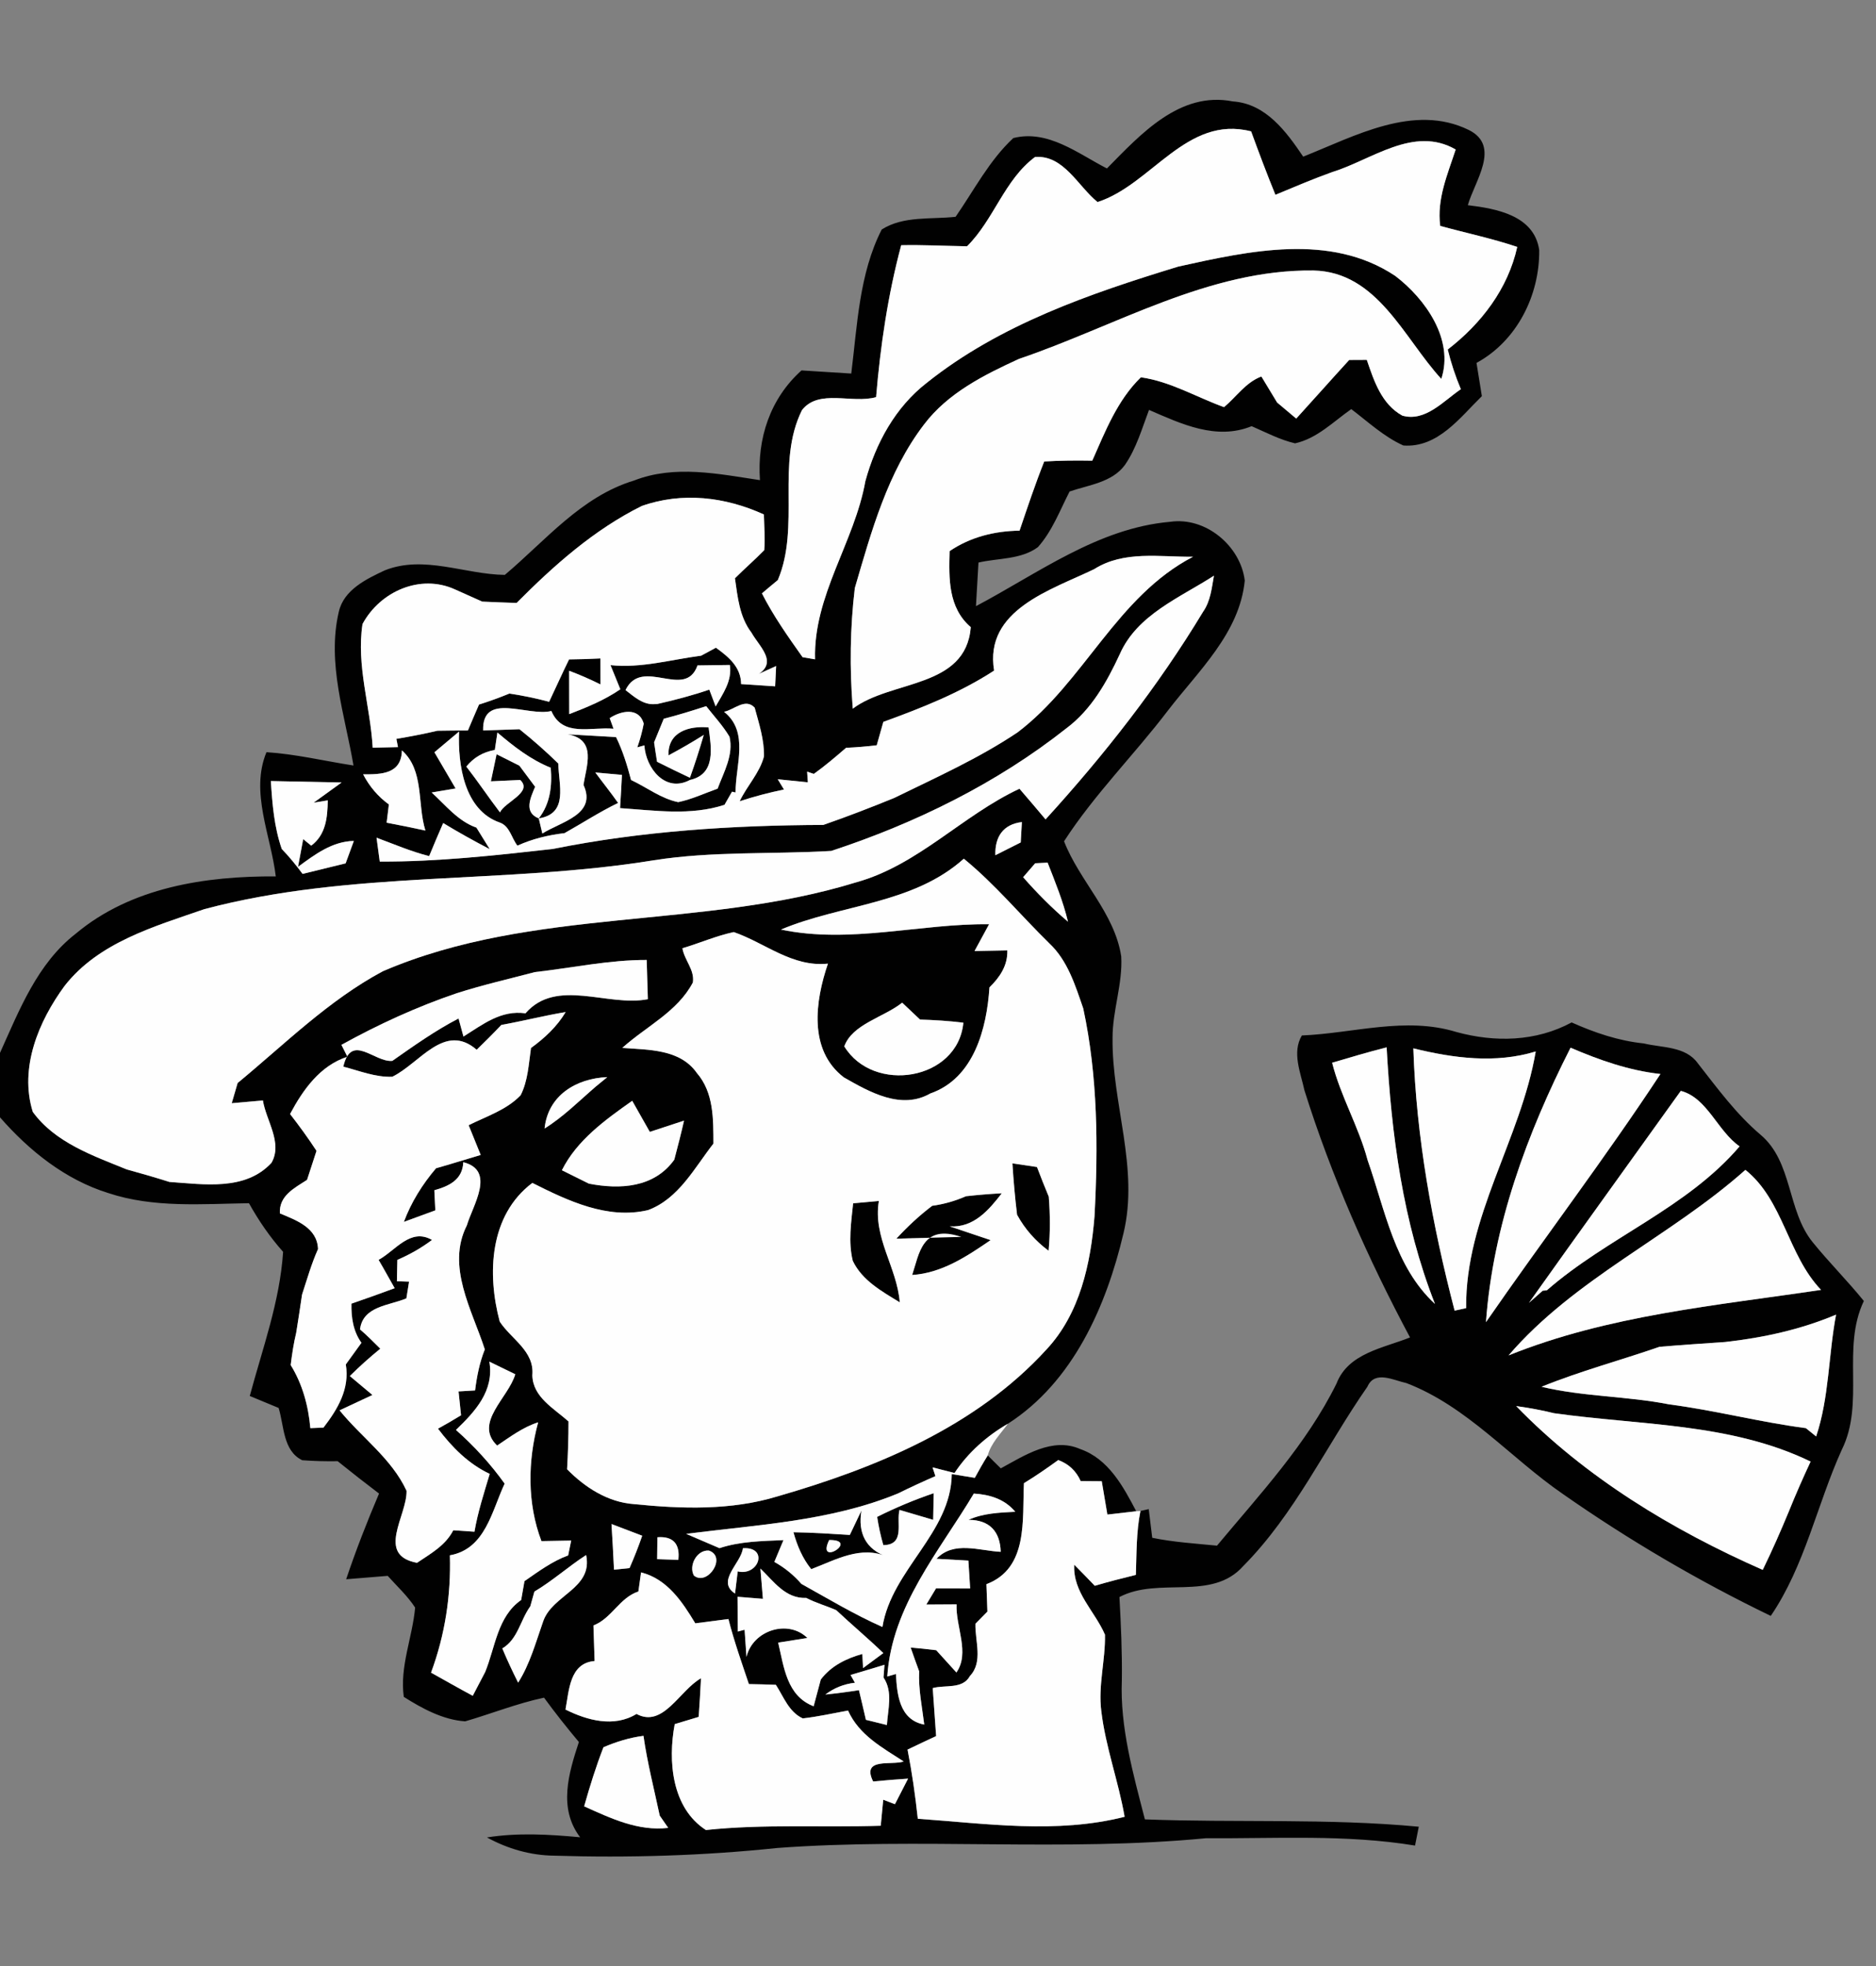 <?xml version="1.0" encoding="UTF-8" ?>
<!DOCTYPE svg PUBLIC "-//W3C//DTD SVG 1.1//EN" "http://www.w3.org/Graphics/SVG/1.1/DTD/svg11.dtd">
<svg width="210pt" height="220pt" viewBox="0 0 210 220" version="1.1" xmlns="http://www.w3.org/2000/svg">
<rect x="0" y="0" width="210" height="220" fill="#808080" stroke="none"/>
<g id="#010101fe">
<path fill="#010101" opacity="1.00" d=" M 123.91 18.85 C 127.66 15.05 132.05 10.17 138.01 11.35 C 141.70 11.60 143.99 14.73 145.88 17.53 C 151.63 15.25 158.28 11.53 164.43 14.55 C 168.04 16.36 165.07 20.27 164.31 22.96 C 167.51 23.35 171.74 24.10 172.30 27.98 C 172.36 33.03 169.81 38.15 165.28 40.61 C 165.48 41.85 165.68 43.09 165.88 44.33 C 163.43 46.72 160.95 50.14 157.09 49.85 C 154.91 48.87 153.15 47.21 151.26 45.78 C 149.26 47.18 147.43 49.07 144.97 49.61 C 143.26 49.21 141.70 48.38 140.11 47.69 C 136.15 49.30 132.25 47.44 128.62 45.87 C 127.83 47.96 127.21 50.16 125.93 52.02 C 124.50 53.99 121.87 54.26 119.73 55.00 C 118.64 57.12 117.79 59.43 116.18 61.23 C 114.28 62.63 111.73 62.44 109.53 62.95 C 109.43 64.58 109.34 66.21 109.25 67.83 C 116.20 64.16 122.91 59.09 130.99 58.39 C 134.96 57.81 138.86 61.08 139.34 64.96 C 138.77 70.84 134.14 75.08 130.73 79.52 C 126.96 84.47 122.49 88.91 119.11 94.14 C 120.85 98.61 124.75 102.12 125.51 107.01 C 125.69 110.09 124.53 113.07 124.54 116.15 C 124.45 123.47 127.53 130.71 125.76 138.02 C 123.84 146.16 120.12 154.64 112.82 159.32 C 110.46 160.69 108.36 162.54 106.85 164.83 C 106.24 164.67 105.01 164.36 104.39 164.20 L 104.71 165.18 C 103.31 165.79 101.91 166.43 100.54 167.11 C 92.99 170.23 84.80 170.61 76.81 171.64 C 78.05 172.17 79.30 172.70 80.54 173.24 C 82.86 172.47 85.30 172.45 87.70 172.34 C 87.45 172.95 86.94 174.17 86.68 174.78 C 87.82 175.41 88.85 176.25 89.71 177.24 C 92.70 178.90 95.64 180.67 98.78 182.06 C 99.82 175.63 106.47 171.54 106.54 164.95 C 107.19 165.06 108.48 165.27 109.12 165.37 C 109.58 164.52 110.06 163.68 110.57 162.86 C 110.93 163.23 111.66 163.95 112.03 164.31 C 114.68 162.87 117.82 160.78 120.92 162.15 C 124.08 163.25 125.73 166.33 127.19 169.11 C 126.39 169.20 124.77 169.38 123.96 169.48 C 123.75 168.23 123.54 166.99 123.33 165.75 C 122.74 165.74 121.56 165.73 120.97 165.73 C 120.46 164.59 119.62 163.81 118.46 163.38 C 117.21 164.29 115.94 165.16 114.62 165.97 C 114.42 170.02 115.14 175.49 110.42 177.27 C 110.45 178.29 110.49 179.32 110.53 180.34 C 110.19 180.68 109.53 181.36 109.19 181.70 C 109.13 183.62 110.08 185.96 108.57 187.55 C 107.75 189.06 105.78 188.51 104.41 188.90 C 104.53 190.69 104.66 192.48 104.79 194.27 C 103.72 194.77 102.65 195.27 101.59 195.78 C 102.09 198.34 102.46 200.92 102.74 203.52 C 110.44 204.06 118.26 205.23 125.89 203.30 C 125.20 199.32 123.76 195.50 123.28 191.48 C 122.91 188.61 123.75 185.78 123.69 182.92 C 122.55 180.28 120.08 178.18 120.25 175.09 C 121.02 175.87 121.79 176.65 122.55 177.45 C 124.07 177.00 125.61 176.61 127.15 176.23 C 127.23 173.84 127.19 171.43 127.66 169.08 C 127.89 169.03 128.36 168.92 128.59 168.87 C 128.69 169.68 128.88 171.28 128.98 172.08 C 131.36 172.57 133.80 172.72 136.23 172.96 C 141.04 167.19 146.25 161.62 149.61 154.82 C 150.92 151.41 154.85 150.86 157.84 149.66 C 153.11 140.81 149.03 131.59 146.02 122.01 C 145.59 120.03 144.60 117.77 145.73 115.87 C 151.50 115.63 157.32 113.73 163.02 115.48 C 167.33 116.66 171.93 116.57 175.93 114.41 C 178.50 115.56 181.18 116.47 184.00 116.76 C 186.06 117.26 188.69 117.06 190.06 118.99 C 192.25 121.78 194.35 124.67 197.08 126.98 C 200.69 130.03 200.03 135.45 202.91 139.00 C 204.74 141.26 206.81 143.32 208.64 145.58 C 206.11 150.89 208.79 156.98 206.16 162.25 C 203.39 168.38 202.04 175.21 198.22 180.82 C 190.14 176.92 182.34 172.34 174.98 167.20 C 169.08 163.15 164.25 157.38 157.44 154.77 C 155.99 154.46 153.89 153.30 153.07 155.17 C 148.43 161.83 144.96 169.40 139.18 175.23 C 135.64 179.23 129.72 176.39 125.31 178.71 C 125.48 181.80 125.62 184.88 125.58 187.97 C 125.36 193.29 126.85 198.49 128.16 203.59 C 138.37 203.98 148.62 203.45 158.82 204.41 C 158.71 204.94 158.50 206.00 158.40 206.52 C 150.66 205.25 142.79 205.75 134.98 205.70 C 119.03 207.23 102.98 205.61 87.01 206.79 C 78.71 207.66 70.36 207.91 62.02 207.65 C 59.39 207.62 56.82 206.88 54.51 205.61 C 57.97 205.06 61.47 205.27 64.94 205.59 C 62.47 202.34 63.65 198.44 64.80 194.93 C 63.45 193.32 62.14 191.67 60.90 189.97 C 57.89 190.61 55.02 191.76 52.07 192.62 C 49.59 192.45 47.27 191.19 45.20 189.88 C 44.73 186.48 46.17 183.23 46.47 179.89 C 45.61 178.57 44.44 177.50 43.40 176.34 C 41.85 176.47 40.30 176.59 38.75 176.72 C 39.84 173.47 41.09 170.28 42.43 167.13 C 40.87 165.95 39.33 164.74 37.80 163.51 C 36.47 163.53 35.15 163.50 33.83 163.40 C 31.66 162.34 31.81 159.56 31.19 157.55 C 30.12 157.10 29.04 156.65 27.96 156.21 C 29.39 150.88 31.33 145.63 31.69 140.08 C 30.21 138.42 28.95 136.58 27.87 134.64 C 22.61 134.72 17.19 135.19 12.11 133.50 C 7.31 132.01 3.27 128.77 0.00 125.03 L 0.00 117.82 C 2.16 113.03 4.18 107.81 8.48 104.48 C 14.68 99.28 23.03 98.02 30.87 98.07 C 30.34 93.54 27.97 88.63 29.83 84.17 C 33.11 84.38 36.32 85.16 39.57 85.66 C 38.61 79.99 36.57 74.22 37.93 68.44 C 38.50 65.99 41.01 64.79 43.08 63.82 C 47.47 62.08 52.04 64.28 56.51 64.33 C 61.06 60.50 65.06 55.56 70.98 53.77 C 75.53 51.99 80.43 53.03 85.07 53.73 C 84.74 49.07 86.20 44.61 89.72 41.45 C 91.57 41.57 93.43 41.69 95.29 41.80 C 95.97 36.38 96.17 30.64 98.70 25.68 C 101.15 24.13 104.21 24.57 106.97 24.26 C 109.04 21.28 110.74 17.95 113.43 15.45 C 117.31 14.47 120.67 17.19 123.91 18.85 M 122.86 22.61 C 120.68 20.86 119.07 17.31 115.86 17.57 C 112.43 20.12 111.26 24.58 108.25 27.56 C 105.79 27.52 103.34 27.39 100.88 27.44 C 99.39 33.00 98.55 38.71 98.07 44.44 C 95.38 45.21 91.65 43.47 89.77 45.90 C 86.83 51.82 89.62 58.88 87.07 64.91 C 86.62 65.28 85.73 66.02 85.29 66.40 C 86.57 68.92 88.21 71.24 89.84 73.54 C 90.19 73.60 90.89 73.72 91.24 73.78 C 91.03 66.64 95.65 60.69 96.87 53.84 C 98.03 49.60 100.22 45.57 103.74 42.84 C 111.92 36.31 122.01 32.85 131.90 29.83 C 139.83 28.08 148.90 26.03 156.18 30.87 C 159.56 33.44 162.79 38.00 161.34 42.40 C 157.16 37.86 154.20 30.42 147.03 30.27 C 135.31 30.13 124.90 36.49 114.07 40.16 C 110.14 41.96 106.10 43.98 103.43 47.51 C 99.35 52.85 97.55 59.45 95.69 65.80 C 95.15 70.28 95.10 74.80 95.46 79.30 C 99.77 76.05 108.11 77.08 108.67 70.18 C 106.13 68.01 106.21 64.71 106.30 61.67 C 108.63 60.09 111.33 59.42 114.13 59.38 C 115.01 56.78 115.88 54.18 116.89 51.64 C 118.68 51.53 120.48 51.52 122.27 51.55 C 123.73 48.26 125.07 44.79 127.71 42.22 C 131.02 42.69 133.92 44.44 137.02 45.56 C 138.40 44.41 139.45 42.78 141.20 42.13 C 141.78 43.10 142.37 44.07 142.96 45.04 C 143.50 45.49 144.57 46.39 145.10 46.84 C 147.09 44.66 149.04 42.45 151.03 40.28 C 151.52 40.28 152.51 40.27 153.00 40.27 C 153.80 42.62 154.65 45.23 156.98 46.51 C 159.56 47.23 161.58 44.87 163.53 43.55 C 162.92 42.11 162.43 40.62 162.06 39.11 C 165.81 36.22 168.80 32.33 169.84 27.63 C 167.01 26.68 164.09 26.07 161.22 25.28 C 160.82 22.29 162.04 19.51 162.95 16.73 C 158.25 14.02 153.55 17.90 149.09 19.27 C 146.95 20.04 144.86 20.93 142.77 21.80 C 141.81 19.45 140.92 17.08 140.05 14.70 C 132.80 12.85 128.92 20.66 122.86 22.61 M 71.84 56.62 C 66.50 59.27 62.00 63.27 57.83 67.47 C 56.55 67.43 55.26 67.38 53.98 67.32 C 52.96 66.87 51.95 66.42 50.94 65.96 C 47.04 64.18 42.54 66.19 40.58 69.83 C 39.87 74.48 41.46 79.05 41.72 83.67 C 42.43 83.65 43.84 83.62 44.55 83.60 L 44.37 82.68 C 45.91 82.42 47.45 82.13 48.97 81.77 C 50.10 81.75 51.24 81.74 52.38 81.74 C 52.79 80.77 53.20 79.80 53.62 78.84 C 54.77 78.48 55.90 78.07 57.02 77.61 C 58.52 77.83 60.00 78.14 61.47 78.53 C 62.22 76.95 62.93 75.36 63.70 73.79 C 64.87 73.78 66.04 73.74 67.21 73.68 C 67.21 74.65 67.21 75.62 67.22 76.59 C 66.08 76.02 64.91 75.51 63.71 75.06 C 63.71 76.28 63.72 78.70 63.72 79.91 C 65.70 79.15 67.68 78.34 69.44 77.13 C 69.17 76.46 68.62 75.10 68.34 74.43 C 71.78 74.79 75.11 73.81 78.49 73.37 C 79.04 73.08 79.59 72.78 80.14 72.48 C 81.55 73.50 82.94 74.63 82.96 76.55 C 84.23 76.63 85.50 76.71 86.77 76.80 C 86.79 76.23 86.85 75.10 86.88 74.53 L 83.35 76.13 C 87.83 74.66 85.12 72.58 84.11 70.78 C 82.78 69.04 82.57 66.80 82.27 64.71 C 83.34 63.64 84.49 62.65 85.55 61.56 C 85.65 60.23 85.54 58.90 85.51 57.57 C 81.20 55.60 76.36 55.02 71.84 56.62 M 122.48 63.69 C 117.69 66.01 110.15 68.23 111.28 75.04 C 107.44 77.54 103.17 79.22 98.88 80.78 C 98.70 81.44 98.33 82.74 98.14 83.40 C 97.00 83.53 95.86 83.63 94.71 83.68 C 93.54 84.69 92.36 85.70 91.10 86.60 L 90.35 86.35 L 90.43 87.54 C 89.59 87.46 87.90 87.29 87.06 87.20 L 87.76 88.35 C 86.08 88.69 84.43 89.13 82.80 89.66 C 83.61 87.94 85.04 86.50 85.52 84.64 C 85.56 82.78 84.96 80.97 84.48 79.19 C 83.43 78.06 82.17 79.44 81.05 79.65 C 83.90 81.91 82.32 85.66 82.34 88.68 L 81.94 88.59 C 81.73 88.96 81.31 89.70 81.10 90.06 C 77.33 91.30 73.29 90.69 69.41 90.43 C 69.49 89.19 69.56 87.95 69.62 86.71 C 68.87 86.64 67.39 86.51 66.64 86.44 C 67.48 87.58 68.37 88.68 69.19 89.85 C 67.12 90.85 65.19 92.11 63.19 93.23 C 61.37 93.44 59.59 93.87 57.92 94.63 C 57.26 93.79 57.07 92.45 55.96 92.05 C 51.95 90.67 51.24 85.53 51.39 81.86 C 50.70 82.44 49.32 83.60 48.63 84.18 C 49.42 85.53 50.21 86.88 51.00 88.23 C 50.33 88.34 48.99 88.57 48.32 88.68 C 49.88 90.10 51.27 91.89 53.33 92.61 C 53.70 93.21 54.45 94.42 54.82 95.02 C 53.05 94.10 51.31 93.13 49.61 92.10 C 49.07 93.33 48.55 94.56 48.04 95.80 C 46.02 95.29 44.10 94.46 42.15 93.74 C 42.24 94.41 42.42 95.75 42.51 96.41 C 48.99 96.44 55.45 95.72 61.87 95.00 C 71.85 92.99 82.00 92.35 92.16 92.31 C 94.84 91.38 97.48 90.36 100.10 89.29 C 104.78 87.00 109.57 84.86 113.91 81.95 C 121.37 76.30 125.00 66.74 133.55 62.30 C 129.84 62.34 125.81 61.58 122.48 63.69 M 125.35 73.20 C 123.90 76.32 122.18 79.40 119.37 81.50 C 111.56 87.67 102.48 92.12 93.05 95.22 C 86.42 95.61 79.73 95.23 73.16 96.27 C 56.48 98.98 39.29 97.36 22.86 101.74 C 17.27 103.68 11.05 105.44 7.24 110.31 C 4.32 114.28 2.14 119.49 3.67 124.42 C 6.17 127.86 10.41 129.32 14.19 130.86 C 15.79 131.30 17.39 131.76 18.97 132.26 C 22.83 132.52 27.45 133.29 30.39 130.12 C 31.67 127.88 29.79 125.41 29.43 123.14 C 28.55 123.22 26.81 123.37 25.94 123.45 C 26.10 122.89 26.44 121.76 26.60 121.19 C 31.87 116.84 36.78 111.93 42.86 108.68 C 59.68 101.45 78.59 104.06 95.88 98.72 C 102.78 96.80 107.74 91.23 114.12 88.26 C 115.10 89.39 116.07 90.54 117.04 91.69 C 123.60 84.50 129.64 76.80 134.67 68.46 C 135.51 67.27 135.64 65.80 135.89 64.42 C 132.07 66.89 127.30 68.77 125.35 73.20 M 78.08 74.46 C 76.69 78.38 71.88 73.42 70.02 77.22 C 70.94 77.93 71.91 78.82 73.14 78.80 L 73.61 78.77 C 75.56 78.33 77.50 77.82 79.40 77.17 L 80.11 79.05 C 80.92 77.62 81.97 76.20 81.70 74.41 C 80.79 74.42 78.99 74.45 78.08 74.46 M 74.30 80.43 C 74.03 81.09 73.49 82.41 73.22 83.07 C 73.33 83.79 73.43 84.52 73.55 85.24 C 74.76 85.85 75.99 86.45 77.23 87.03 C 77.80 85.45 78.31 83.85 78.78 82.24 C 77.49 83.05 76.17 83.81 74.83 84.53 C 74.74 81.86 77.18 81.20 79.32 81.40 C 79.62 83.65 80.17 86.63 77.23 87.28 C 74.48 88.75 72.30 85.98 72.13 83.41 L 71.34 83.63 C 71.65 82.76 71.89 81.87 72.06 80.98 C 71.53 79.10 69.50 79.53 68.25 80.36 L 68.68 81.55 C 66.19 81.30 62.99 82.54 61.72 79.56 C 59.12 80.23 53.97 77.34 54.08 81.74 C 55.10 81.70 57.14 81.64 58.15 81.60 C 59.67 82.81 61.11 84.09 62.50 85.44 C 62.52 87.80 63.69 91.04 60.31 91.58 C 60.41 92.00 60.61 92.85 60.71 93.27 C 62.86 91.92 66.83 91.14 65.32 87.84 C 65.60 85.79 66.89 82.75 63.53 82.17 C 64.89 82.25 67.60 82.41 68.96 82.48 C 69.71 84.01 70.21 85.64 70.64 87.28 C 72.39 88.10 74.00 89.37 75.92 89.76 C 77.45 89.44 78.87 88.77 80.33 88.25 C 81.02 86.40 82.14 84.46 81.66 82.44 C 80.92 81.20 79.93 80.14 79.05 79.02 C 77.48 79.53 75.90 80.02 74.30 80.43 M 55.39 83.92 C 54.08 84.15 53.02 84.77 52.20 85.78 C 53.50 87.45 54.68 89.22 55.97 90.91 C 56.47 89.76 59.70 88.65 58.23 87.28 C 57.41 87.32 55.77 87.39 54.95 87.43 C 55.11 86.67 55.43 85.15 55.59 84.40 C 56.23 84.72 57.50 85.36 58.14 85.68 C 58.73 86.46 59.32 87.25 59.90 88.04 C 59.39 89.27 58.59 90.89 60.31 91.58 C 61.60 89.92 61.82 87.93 61.65 85.91 C 59.40 85.01 57.50 83.52 55.68 81.97 C 55.61 82.46 55.46 83.43 55.39 83.92 M 40.65 86.65 C 41.35 88.00 42.31 89.13 43.53 90.02 C 43.47 90.53 43.34 91.55 43.28 92.06 C 44.73 92.33 46.17 92.63 47.62 92.94 C 46.69 89.96 47.51 86.21 44.99 83.97 C 44.93 86.61 42.72 86.66 40.65 86.65 M 30.32 87.40 C 30.48 89.97 30.69 92.55 31.54 95.00 C 32.38 95.87 33.15 96.81 33.87 97.79 C 35.48 97.40 37.09 97.01 38.69 96.61 C 39.00 95.77 39.31 94.94 39.61 94.10 C 37.18 94.15 35.23 95.63 33.36 97.00 C 33.50 96.23 33.80 94.68 33.94 93.90 L 34.84 94.63 C 36.49 93.39 36.66 91.47 36.69 89.56 L 35.11 89.82 C 35.89 89.25 37.46 88.12 38.24 87.56 C 35.60 87.51 32.96 87.45 30.32 87.40 M 111.42 95.70 C 112.37 95.23 113.31 94.75 114.26 94.27 C 114.29 93.70 114.35 92.56 114.39 91.99 C 112.28 92.24 111.36 93.65 111.42 95.70 M 107.89 96.09 C 102.19 101.20 94.17 101.18 87.42 104.02 C 95.16 105.64 102.95 103.34 110.72 103.42 C 110.18 104.42 109.63 105.42 109.09 106.42 C 110.00 106.40 111.84 106.36 112.76 106.35 C 112.81 108.05 111.92 109.35 110.76 110.49 C 110.46 115.09 109.02 120.67 104.14 122.36 C 100.88 124.23 97.34 122.20 94.46 120.56 C 90.47 117.50 91.25 112.02 92.68 107.83 C 88.69 108.25 85.66 105.52 82.14 104.30 C 80.17 104.72 78.31 105.54 76.39 106.11 C 76.61 107.45 77.78 108.53 77.56 109.94 C 75.84 113.22 72.32 114.86 69.66 117.26 C 72.58 117.49 76.11 117.37 78.00 120.06 C 79.91 122.26 79.85 125.23 79.86 127.97 C 77.73 130.69 75.98 134.13 72.55 135.41 C 68.00 136.49 63.56 134.36 59.59 132.37 C 54.78 135.99 54.51 142.54 55.94 147.89 C 57.24 149.87 59.84 151.18 59.59 153.89 C 59.64 156.34 62.02 157.61 63.64 159.06 C 63.64 160.84 63.58 162.63 63.48 164.41 C 65.48 166.45 68.05 168.10 70.96 168.31 C 76.32 168.85 81.84 169.03 87.05 167.44 C 98.07 164.26 109.24 159.66 117.13 151.02 C 120.89 147.01 122.09 141.40 122.52 136.10 C 122.93 128.34 122.90 120.48 121.26 112.85 C 120.36 110.25 119.52 107.49 117.45 105.55 C 114.25 102.42 111.37 98.93 107.89 96.09 M 115.88 96.60 C 115.54 96.99 114.86 97.77 114.53 98.16 C 116.08 99.93 117.75 101.61 119.55 103.14 C 119.01 100.87 118.12 98.70 117.27 96.53 C 116.92 96.55 116.23 96.58 115.88 96.60 M 59.87 108.78 C 56.95 109.55 54.01 110.22 51.14 111.14 C 46.66 112.66 42.36 114.63 38.22 116.92 C 38.39 117.25 38.73 117.92 38.89 118.25 C 35.83 119.24 33.92 121.94 32.47 124.66 C 33.51 126.00 34.51 127.37 35.43 128.78 C 35.07 129.86 34.72 130.94 34.37 132.03 C 32.95 132.95 31.22 133.80 31.33 135.78 C 33.18 136.55 35.51 137.38 35.60 139.77 C 34.86 141.42 34.37 143.16 33.81 144.87 C 33.60 146.29 33.39 147.71 33.16 149.12 C 32.87 150.32 32.69 151.53 32.54 152.75 C 33.86 154.88 34.52 157.32 34.74 159.81 C 35.11 159.79 35.84 159.77 36.21 159.75 C 37.81 157.67 39.16 155.42 38.71 152.68 C 39.30 151.87 39.88 151.07 40.46 150.26 C 39.53 148.97 39.31 147.42 39.34 145.88 C 40.96 145.33 42.57 144.74 44.18 144.15 C 43.57 143.09 43.00 142.03 42.38 140.98 C 44.28 139.94 45.94 137.36 48.36 138.75 C 47.16 139.65 45.86 140.39 44.48 140.98 C 44.47 141.58 44.44 142.78 44.43 143.37 L 45.79 143.42 C 45.72 143.89 45.56 144.82 45.49 145.29 C 43.55 146.11 40.63 146.14 40.30 148.76 C 41.09 149.43 41.83 150.19 42.57 150.92 C 41.39 151.88 40.25 152.90 39.16 153.98 C 39.80 154.51 41.06 155.57 41.69 156.10 C 40.46 156.67 39.23 157.25 38.01 157.82 C 40.47 160.85 43.84 163.21 45.51 166.82 C 45.58 169.62 42.04 174.01 46.68 174.88 C 48.21 173.85 49.86 172.95 50.74 171.24 C 51.33 171.28 52.52 171.36 53.11 171.40 C 53.49 169.19 54.18 167.07 54.82 164.93 C 52.44 163.81 50.59 161.94 49.03 159.87 C 49.90 159.39 50.76 158.89 51.61 158.37 C 51.54 157.70 51.40 156.37 51.33 155.70 C 51.80 155.68 52.72 155.62 53.18 155.59 C 53.38 154.02 53.68 152.47 54.27 151.00 C 52.85 146.59 49.93 141.72 52.26 137.12 C 52.92 134.88 55.53 130.98 51.86 130.05 C 51.78 132.03 50.25 132.73 48.62 133.19 C 48.65 133.75 48.70 134.88 48.73 135.44 C 47.85 135.76 46.09 136.41 45.21 136.73 C 46.03 134.52 47.29 132.52 48.81 130.73 C 50.48 130.26 52.14 129.73 53.81 129.24 C 53.36 128.12 52.91 127.02 52.46 125.91 C 54.45 124.92 56.71 124.20 58.28 122.56 C 59.11 120.92 59.18 119.05 59.44 117.27 C 60.96 116.17 62.35 114.88 63.32 113.25 C 60.90 113.65 58.53 114.26 56.12 114.69 C 55.22 115.64 54.30 116.56 53.36 117.47 C 49.76 114.35 46.98 119.01 43.91 120.49 C 42.01 120.56 40.23 119.82 38.43 119.36 C 39.31 115.52 41.93 118.92 43.92 118.71 C 46.32 117.03 48.72 115.32 51.33 113.97 L 51.88 115.99 C 54.04 114.64 56.08 113.00 58.82 113.39 C 62.31 109.38 68.02 112.70 72.52 111.81 C 72.49 110.72 72.42 108.52 72.39 107.42 C 68.17 107.41 64.04 108.31 59.87 108.78 M 94.51 117.09 C 97.76 122.42 107.22 120.92 107.84 114.44 C 106.23 114.24 104.61 114.14 102.99 114.09 C 102.49 113.61 101.49 112.67 100.99 112.20 C 98.93 113.84 95.41 114.59 94.51 117.09 M 149.12 118.92 C 150.07 122.68 152.09 126.06 153.09 129.82 C 155.05 135.38 156.10 141.73 160.63 145.91 C 157.03 136.76 155.75 126.95 155.22 117.20 C 153.17 117.72 151.14 118.32 149.12 118.92 M 158.21 117.31 C 158.53 127.24 160.33 137.06 162.83 146.66 C 163.15 146.59 163.80 146.45 164.12 146.38 C 164.01 136.17 170.23 127.49 171.91 117.66 C 167.41 119.04 162.68 118.41 158.21 117.31 M 175.81 117.24 C 170.94 126.82 167.12 137.16 166.34 147.95 C 172.78 138.64 179.65 129.63 185.87 120.18 C 182.36 119.80 179.03 118.62 175.81 117.24 M 60.96 126.28 C 63.07 124.97 64.83 123.19 66.70 121.58 C 67.02 121.32 67.66 120.79 67.98 120.53 C 64.52 120.67 61.34 122.56 60.96 126.28 M 171.15 145.79 C 171.54 145.45 172.31 144.77 172.69 144.43 L 173.15 144.39 C 179.93 138.46 188.80 135.22 194.73 128.28 C 192.25 126.56 191.12 122.85 188.15 122.07 C 182.49 129.98 176.78 137.86 171.15 145.79 M 62.90 130.95 C 63.66 131.33 65.17 132.07 65.92 132.45 C 69.42 133.13 73.23 132.91 75.48 129.77 C 75.86 128.32 76.24 126.87 76.57 125.40 C 75.29 125.82 74.02 126.24 72.74 126.66 C 72.08 125.50 71.42 124.34 70.77 123.18 C 67.77 125.30 64.58 127.58 62.90 130.95 M 168.87 151.67 C 180.03 147.17 192.07 146.10 203.85 144.34 C 200.10 140.43 199.64 134.31 195.38 130.91 C 186.99 138.38 176.28 143.05 168.87 151.67 M 193.13 150.17 C 190.67 150.34 188.21 150.50 185.76 150.71 C 181.37 152.23 176.87 153.43 172.56 155.18 C 177.26 156.30 182.13 156.22 186.85 157.15 C 191.99 157.82 197.01 159.14 202.15 159.81 C 202.44 160.05 203.01 160.51 203.30 160.74 C 204.77 156.34 204.67 151.63 205.53 147.11 C 201.57 148.78 197.40 149.69 193.13 150.17 M 54.78 152.37 C 55.33 155.64 53.20 157.93 51.04 160.01 C 53.07 161.81 54.91 163.81 56.49 166.02 C 55.04 169.10 54.34 173.33 50.36 174.04 C 50.49 178.53 49.82 182.94 48.25 187.17 C 49.80 188.03 51.35 188.92 52.92 189.76 C 53.27 189.09 53.96 187.77 54.31 187.10 C 55.45 184.32 55.68 180.89 58.34 179.04 C 58.43 178.51 58.61 177.46 58.71 176.93 C 60.26 175.86 61.80 174.71 63.60 174.05 L 63.94 172.39 C 63.11 172.40 61.45 172.43 60.61 172.45 C 59.00 168.23 59.07 163.48 60.24 159.16 C 58.54 159.70 57.11 160.78 55.65 161.76 C 53.00 159.22 56.91 156.43 57.68 153.78 C 56.96 153.43 55.51 152.73 54.78 152.37 M 169.72 157.34 C 177.46 165.32 187.19 171.21 197.32 175.67 C 198.37 173.52 199.33 171.34 200.24 169.14 C 201.00 167.25 201.82 165.39 202.68 163.55 C 193.76 159.22 183.58 159.50 173.96 158.14 C 172.56 157.79 171.14 157.54 169.72 157.34 M 109.01 167.13 C 105.13 173.63 99.85 179.67 99.32 187.60 L 100.29 187.32 C 100.41 189.58 100.67 192.46 103.46 192.98 C 103.22 191.00 102.80 189.03 102.89 187.02 C 102.56 186.14 102.25 185.25 101.94 184.36 C 102.90 184.44 103.85 184.54 104.80 184.66 C 105.36 185.28 106.50 186.53 107.06 187.15 C 108.60 184.97 106.96 182.01 107.08 179.53 C 106.23 179.53 104.54 179.55 103.69 179.55 C 103.96 179.10 104.51 178.19 104.78 177.74 C 106.05 177.74 107.33 177.74 108.60 177.75 C 108.55 176.97 108.45 175.41 108.40 174.63 C 107.51 174.58 105.73 174.48 104.83 174.43 C 106.77 172.39 109.61 173.53 112.02 173.65 C 111.96 171.40 110.79 170.07 108.41 170.07 C 110.06 169.33 111.87 169.26 113.65 169.17 C 112.46 167.74 110.78 167.24 109.01 167.13 M 68.45 170.54 C 68.55 172.24 68.66 173.95 68.73 175.65 C 69.16 175.61 70.04 175.52 70.47 175.47 C 70.99 174.28 71.47 173.07 71.89 171.85 C 70.74 171.41 69.60 170.98 68.45 170.54 M 73.59 172.02 C 73.58 172.63 73.57 173.86 73.56 174.47 C 74.15 174.49 75.34 174.53 75.93 174.55 C 76.14 172.80 75.38 171.88 73.59 172.02 M 77.68 176.31 C 79.20 177.53 81.41 174.20 79.35 173.51 C 78.00 173.41 77.06 175.20 77.68 176.31 M 82.28 178.32 C 82.35 177.70 82.50 176.46 82.58 175.84 C 84.95 176.40 86.07 173.06 83.16 173.25 C 82.97 174.93 80.13 176.92 82.28 178.32 M 59.82 178.10 C 59.70 178.51 59.47 179.34 59.36 179.75 C 58.24 181.29 57.98 183.42 56.23 184.46 C 56.77 185.76 57.37 187.03 58.00 188.29 C 59.33 186.19 59.97 183.79 60.79 181.47 C 61.79 178.45 66.41 177.78 65.61 174.01 C 63.63 175.29 61.86 176.89 59.82 178.10 M 85.12 175.52 C 85.19 176.37 85.33 178.06 85.40 178.91 C 84.69 178.85 83.27 178.74 82.56 178.68 C 82.57 179.65 82.58 181.60 82.59 182.57 L 83.35 182.37 L 83.56 185.41 C 84.27 182.42 88.22 181.17 90.38 183.29 C 89.56 183.42 87.92 183.68 87.11 183.81 C 87.75 186.53 88.07 189.79 91.08 190.93 C 91.28 190.18 91.68 188.69 91.88 187.94 C 93.02 186.42 94.73 185.58 96.53 185.08 L 96.61 186.66 C 97.36 186.10 98.12 185.54 98.88 184.98 C 97.17 183.33 95.35 181.81 93.61 180.18 C 92.50 179.69 91.33 179.37 90.25 178.81 C 87.91 178.90 86.62 176.96 85.12 175.52 M 71.76 175.95 C 71.68 176.49 71.53 177.56 71.46 178.09 C 69.35 178.78 68.49 181.09 66.43 181.89 C 66.47 183.21 66.52 184.54 66.56 185.87 C 63.75 186.09 63.70 189.20 63.30 191.30 C 65.75 192.52 68.74 193.33 71.25 191.79 C 74.24 193.40 76.07 189.14 78.47 187.80 C 78.40 189.24 78.31 190.68 78.21 192.12 C 77.54 192.32 76.20 192.73 75.53 192.93 C 74.75 197.05 75.19 202.31 79.02 204.78 C 85.52 204.09 92.06 204.51 98.59 204.30 C 98.66 203.57 98.80 202.12 98.87 201.39 C 99.20 201.52 99.86 201.76 100.18 201.89 C 100.55 201.17 101.28 199.75 101.65 199.03 C 100.34 199.12 99.04 199.22 97.74 199.35 C 96.38 196.61 99.85 197.58 101.16 197.11 C 98.76 195.55 96.16 194.16 94.93 191.41 C 93.24 191.72 91.56 192.10 89.86 192.29 C 88.30 191.57 87.72 189.87 86.85 188.53 C 85.84 188.49 84.84 188.47 83.83 188.45 C 83.02 186.04 82.17 183.64 81.54 181.17 C 80.31 181.33 79.07 181.49 77.83 181.65 C 76.37 179.23 74.69 176.69 71.76 175.95 M 95.21 187.43 L 95.70 188.30 C 94.47 188.44 93.37 188.88 92.39 189.62 C 93.65 189.49 94.90 189.33 96.15 189.13 C 96.41 190.23 96.68 191.34 96.93 192.45 C 97.52 192.59 98.69 192.88 99.28 193.03 C 99.39 191.25 99.98 189.33 98.90 187.71 L 99.01 186.29 C 97.74 186.67 96.48 187.06 95.21 187.43 M 67.55 195.52 C 66.71 197.68 66.02 199.90 65.39 202.13 C 68.37 203.47 71.44 204.94 74.80 204.54 C 74.56 204.19 74.09 203.51 73.85 203.17 C 73.22 200.20 72.46 197.25 72.03 194.24 C 70.48 194.44 68.99 194.90 67.55 195.52 Z" />
<path fill="#010101" opacity="1.00" d=" M 113.33 130.18 C 114.25 130.31 115.16 130.45 116.08 130.59 C 116.50 131.70 116.94 132.81 117.40 133.91 C 117.56 135.92 117.57 137.95 117.38 139.96 C 115.92 138.88 114.72 137.53 113.85 135.93 C 113.62 134.02 113.45 132.10 113.33 130.18 Z" />
<path fill="#010101" opacity="1.00" d=" M 108.13 133.86 C 109.46 133.71 110.79 133.60 112.14 133.53 C 110.70 135.39 109.00 137.41 106.31 137.23 C 107.45 137.62 109.74 138.39 110.89 138.77 C 108.23 140.59 105.43 142.46 102.11 142.67 C 102.90 140.31 103.20 136.92 107.61 138.41 C 105.79 138.46 102.16 138.56 100.34 138.61 C 101.57 137.27 102.90 136.03 104.35 134.93 C 105.66 134.75 106.92 134.39 108.13 133.86 Z" />
<path fill="#010101" opacity="1.00" d=" M 95.50 134.65 C 96.46 134.56 97.42 134.47 98.38 134.39 C 97.69 138.48 100.41 141.80 100.72 145.73 C 98.72 144.51 96.51 143.29 95.46 141.09 C 94.94 138.97 95.28 136.79 95.50 134.65 Z" />
<path fill="#010101" opacity="1.00" d=" M 98.19 169.74 C 100.24 168.71 102.35 167.83 104.52 167.09 C 104.50 167.84 104.47 169.32 104.46 170.07 C 103.20 169.70 101.95 169.33 100.69 168.96 C 100.31 170.39 101.36 172.87 98.88 172.90 C 98.58 171.86 98.35 170.81 98.19 169.74 Z" />
<path fill="#010101" opacity="1.00" d=" M 95.13 171.76 C 95.46 171.08 96.11 169.71 96.43 169.03 C 96.01 171.53 96.90 173.39 99.36 174.22 C 96.38 172.88 93.54 174.56 90.81 175.59 C 89.83 174.38 89.23 172.95 88.82 171.46 C 90.93 171.49 93.03 171.63 95.13 171.76 M 92.82 172.33 C 91.30 175.43 96.32 172.29 92.82 172.33 Z" />
</g>
<g id="#fefefeff">
<path fill="#fefefe" opacity="1.00" d=" M 122.86 22.61 C 128.92 20.66 132.80 12.85 140.05 14.70 C 140.92 17.08 141.81 19.45 142.77 21.80 C 144.86 20.93 146.95 20.04 149.09 19.27 C 153.55 17.90 158.25 14.02 162.95 16.73 C 162.04 19.51 160.82 22.29 161.22 25.28 C 164.09 26.07 167.01 26.68 169.84 27.63 C 168.80 32.33 165.81 36.22 162.06 39.11 C 162.43 40.62 162.92 42.11 163.53 43.55 C 161.58 44.87 159.56 47.23 156.98 46.51 C 154.65 45.23 153.80 42.62 153.00 40.27 C 152.51 40.27 151.52 40.28 151.03 40.28 C 149.04 42.45 147.09 44.66 145.10 46.84 C 144.57 46.39 143.50 45.49 142.96 45.04 C 142.37 44.07 141.78 43.10 141.20 42.13 C 139.45 42.78 138.40 44.41 137.02 45.56 C 133.92 44.44 131.02 42.69 127.71 42.22 C 125.07 44.79 123.73 48.26 122.27 51.55 C 120.48 51.52 118.68 51.53 116.89 51.64 C 115.88 54.18 115.01 56.78 114.13 59.38 C 111.33 59.42 108.63 60.09 106.30 61.67 C 106.21 64.71 106.13 68.01 108.67 70.18 C 108.11 77.08 99.77 76.05 95.46 79.30 C 95.10 74.80 95.15 70.28 95.69 65.80 C 97.55 59.45 99.35 52.85 103.43 47.51 C 106.10 43.98 110.14 41.96 114.07 40.16 C 124.90 36.49 135.31 30.13 147.03 30.27 C 154.20 30.42 157.16 37.86 161.34 42.40 C 162.79 38.00 159.56 33.44 156.18 30.87 C 148.90 26.03 139.83 28.08 131.90 29.83 C 122.01 32.85 111.92 36.31 103.74 42.84 C 100.22 45.57 98.03 49.60 96.87 53.84 C 95.65 60.69 91.03 66.64 91.24 73.78 C 90.89 73.72 90.19 73.60 89.84 73.54 C 88.21 71.24 86.57 68.92 85.29 66.40 C 85.73 66.02 86.62 65.28 87.07 64.91 C 89.62 58.88 86.83 51.82 89.77 45.90 C 91.65 43.47 95.38 45.21 98.07 44.44 C 98.55 38.71 99.39 33.00 100.88 27.44 C 103.34 27.39 105.79 27.52 108.25 27.56 C 111.26 24.58 112.43 20.12 115.86 17.57 C 119.07 17.31 120.68 20.86 122.86 22.61 Z" />
<path fill="#fefefe" opacity="1.00" d=" M 71.84 56.62 C 76.36 55.02 81.20 55.60 85.51 57.57 C 85.54 58.90 85.65 60.23 85.55 61.56 C 84.49 62.65 83.34 63.64 82.27 64.71 C 82.57 66.80 82.78 69.04 84.11 70.78 C 85.12 72.58 87.83 74.66 83.35 76.13 L 86.88 74.53 C 86.85 75.10 86.79 76.23 86.77 76.80 C 85.50 76.71 84.23 76.63 82.96 76.55 C 82.94 74.63 81.55 73.50 80.14 72.48 C 79.59 72.78 79.04 73.08 78.49 73.37 C 75.11 73.81 71.78 74.79 68.34 74.43 C 68.62 75.10 69.17 76.46 69.44 77.13 C 67.68 78.34 65.70 79.15 63.72 79.91 C 63.72 78.70 63.71 76.28 63.71 75.06 C 64.91 75.51 66.08 76.02 67.22 76.59 C 67.21 75.62 67.21 74.65 67.21 73.68 C 66.04 73.74 64.87 73.78 63.70 73.79 C 62.93 75.36 62.22 76.95 61.47 78.53 C 60.00 78.14 58.52 77.83 57.02 77.61 C 55.90 78.07 54.77 78.48 53.62 78.84 C 53.20 79.80 52.79 80.77 52.38 81.74 C 51.24 81.74 50.10 81.75 48.97 81.77 C 47.45 82.13 45.91 82.42 44.37 82.68 L 44.55 83.60 C 43.84 83.62 42.43 83.65 41.72 83.67 C 41.46 79.05 39.87 74.48 40.58 69.83 C 42.54 66.19 47.04 64.18 50.94 65.96 C 51.95 66.42 52.96 66.87 53.98 67.32 C 55.26 67.38 56.55 67.43 57.83 67.47 C 62.00 63.27 66.50 59.27 71.84 56.62 Z" />
<path fill="#fefefe" opacity="1.00" d=" M 122.48 63.69 C 125.81 61.58 129.84 62.34 133.55 62.30 C 125.00 66.74 121.37 76.30 113.91 81.95 C 109.57 84.86 104.78 87.00 100.10 89.29 C 97.48 90.36 94.84 91.38 92.16 92.31 C 82.00 92.35 71.85 92.99 61.87 95.00 C 55.45 95.72 48.99 96.44 42.51 96.41 C 42.42 95.75 42.24 94.41 42.15 93.74 C 44.10 94.46 46.02 95.29 48.04 95.80 C 48.55 94.56 49.07 93.33 49.61 92.10 C 51.31 93.13 53.05 94.10 54.82 95.02 C 54.45 94.42 53.70 93.21 53.33 92.61 C 51.27 91.89 49.88 90.10 48.32 88.68 C 48.99 88.57 50.33 88.34 51.00 88.23 C 50.21 86.88 49.42 85.53 48.63 84.18 C 49.32 83.60 50.70 82.44 51.39 81.86 C 51.24 85.53 51.95 90.67 55.96 92.05 C 57.07 92.45 57.26 93.79 57.92 94.63 C 59.59 93.87 61.37 93.44 63.19 93.23 C 65.19 92.11 67.12 90.85 69.19 89.85 C 68.37 88.68 67.48 87.58 66.64 86.44 C 67.39 86.51 68.87 86.64 69.62 86.71 C 69.56 87.95 69.49 89.19 69.41 90.43 C 73.29 90.69 77.33 91.30 81.10 90.06 C 81.31 89.70 81.73 88.96 81.94 88.59 L 82.34 88.68 C 82.32 85.66 83.90 81.91 81.05 79.65 C 82.17 79.44 83.43 78.06 84.48 79.19 C 84.96 80.97 85.56 82.78 85.52 84.64 C 85.04 86.50 83.61 87.94 82.80 89.66 C 84.43 89.13 86.08 88.69 87.76 88.35 L 87.06 87.20 C 87.90 87.29 89.59 87.46 90.43 87.54 L 90.35 86.35 L 91.10 86.60 C 92.36 85.70 93.54 84.69 94.71 83.68 C 95.86 83.63 97.00 83.53 98.14 83.40 C 98.33 82.74 98.70 81.44 98.88 80.78 C 103.17 79.22 107.44 77.54 111.28 75.04 C 110.15 68.23 117.69 66.01 122.48 63.69 Z" />
<path fill="#fefefe" opacity="1.00" d=" M 125.35 73.20 C 127.30 68.77 132.07 66.89 135.89 64.42 C 135.64 65.80 135.51 67.27 134.67 68.46 C 129.64 76.80 123.60 84.50 117.04 91.69 C 116.07 90.54 115.10 89.39 114.12 88.26 C 107.74 91.23 102.78 96.80 95.88 98.72 C 78.59 104.06 59.68 101.45 42.86 108.68 C 36.78 111.93 31.87 116.84 26.60 121.19 C 26.44 121.76 26.10 122.89 25.94 123.45 C 26.81 123.37 28.55 123.22 29.43 123.14 C 29.79 125.41 31.67 127.88 30.39 130.12 C 27.45 133.29 22.83 132.52 18.97 132.26 C 17.39 131.76 15.79 131.30 14.19 130.86 C 10.41 129.32 6.17 127.86 3.67 124.42 C 2.14 119.49 4.32 114.28 7.24 110.31 C 11.05 105.44 17.27 103.68 22.86 101.74 C 39.29 97.36 56.48 98.98 73.16 96.27 C 79.73 95.23 86.42 95.61 93.05 95.22 C 102.48 92.12 111.56 87.67 119.37 81.50 C 122.18 79.40 123.90 76.32 125.35 73.20 Z" />
<path fill="#fefefe" opacity="1.00" d=" M 78.08 74.46 C 78.99 74.45 80.79 74.42 81.70 74.41 C 81.97 76.20 80.92 77.62 80.11 79.05 L 79.40 77.17 C 77.50 77.82 75.56 78.33 73.61 78.77 L 73.14 78.80 C 71.91 78.82 70.94 77.93 70.02 77.22 C 71.88 73.42 76.69 78.38 78.08 74.46 Z" />
<path fill="#fefefe" opacity="1.00" d=" M 74.30 80.43 C 75.90 80.02 77.48 79.53 79.05 79.02 C 79.93 80.14 80.92 81.20 81.66 82.44 C 82.14 84.46 81.02 86.40 80.33 88.25 C 78.87 88.77 77.45 89.44 75.92 89.76 C 74.00 89.37 72.39 88.10 70.64 87.28 C 70.21 85.64 69.71 84.01 68.96 82.48 C 67.60 82.41 64.89 82.25 63.53 82.17 C 66.89 82.75 65.60 85.79 65.32 87.84 C 66.83 91.14 62.86 91.92 60.71 93.27 C 60.61 92.85 60.41 92.00 60.31 91.58 C 63.69 91.04 62.52 87.80 62.50 85.44 C 61.11 84.09 59.67 82.81 58.15 81.60 C 57.14 81.64 55.10 81.70 54.08 81.74 C 53.97 77.34 59.12 80.23 61.72 79.56 C 62.99 82.54 66.19 81.30 68.68 81.55 L 68.25 80.36 C 69.50 79.53 71.53 79.10 72.06 80.98 C 71.89 81.87 71.65 82.76 71.34 83.63 L 72.13 83.41 C 72.30 85.98 74.48 88.75 77.23 87.28 C 80.17 86.63 79.62 83.65 79.32 81.40 C 77.18 81.20 74.74 81.86 74.83 84.53 C 76.17 83.81 77.49 83.05 78.78 82.24 C 78.31 83.85 77.80 85.45 77.23 87.03 C 75.99 86.45 74.76 85.85 73.55 85.24 C 73.43 84.52 73.33 83.79 73.22 83.07 C 73.49 82.41 74.03 81.09 74.30 80.43 Z" />
<path fill="#fefefe" opacity="1.00" d=" M 55.39 83.92 C 55.46 83.43 55.61 82.46 55.68 81.97 C 57.50 83.52 59.40 85.01 61.65 85.91 C 61.82 87.93 61.60 89.92 60.31 91.58 C 58.59 90.89 59.39 89.27 59.90 88.04 C 59.32 87.25 58.73 86.46 58.14 85.68 C 57.50 85.36 56.23 84.72 55.59 84.40 C 55.43 85.15 55.11 86.67 54.95 87.43 C 55.77 87.39 57.41 87.32 58.23 87.28 C 59.70 88.65 56.47 89.76 55.97 90.91 C 54.68 89.22 53.50 87.45 52.20 85.78 C 53.02 84.77 54.08 84.15 55.39 83.92 Z" />
<path fill="#fefefe" opacity="1.00" d=" M 40.65 86.65 C 42.72 86.66 44.93 86.61 44.99 83.97 C 47.51 86.21 46.69 89.96 47.62 92.94 C 46.17 92.63 44.73 92.33 43.28 92.06 C 43.34 91.55 43.47 90.53 43.53 90.02 C 42.31 89.13 41.35 88.00 40.65 86.65 Z" />
<path fill="#fefefe" opacity="1.00" d=" M 30.32 87.40 C 32.96 87.45 35.60 87.51 38.24 87.56 C 37.46 88.12 35.89 89.25 35.11 89.82 L 36.69 89.56 C 36.66 91.47 36.49 93.39 34.84 94.63 L 33.94 93.90 C 33.80 94.68 33.50 96.23 33.36 97.00 C 35.23 95.63 37.18 94.15 39.61 94.10 C 39.31 94.94 39.00 95.77 38.69 96.61 C 37.09 97.01 35.48 97.40 33.87 97.79 C 33.15 96.81 32.38 95.87 31.54 95.00 C 30.69 92.55 30.48 89.97 30.32 87.40 Z" />
<path fill="#fefefe" opacity="1.00" d=" M 111.42 95.70 C 111.36 93.65 112.28 92.24 114.39 91.99 C 114.35 92.56 114.29 93.70 114.26 94.27 C 113.31 94.75 112.37 95.23 111.42 95.70 Z" />
<path fill="#fefefe" opacity="1.00" d=" M 107.89 96.09 C 111.37 98.93 114.25 102.42 117.45 105.55 C 119.52 107.49 120.36 110.25 121.26 112.85 C 122.90 120.48 122.93 128.34 122.52 136.10 C 122.09 141.40 120.89 147.01 117.13 151.02 C 109.24 159.66 98.07 164.26 87.05 167.44 C 81.84 169.03 76.32 168.85 70.96 168.31 C 68.05 168.10 65.48 166.45 63.48 164.41 C 63.58 162.63 63.64 160.84 63.64 159.06 C 62.02 157.61 59.64 156.34 59.59 153.89 C 59.84 151.18 57.24 149.87 55.94 147.89 C 54.51 142.54 54.78 135.99 59.59 132.37 C 63.56 134.36 68.00 136.49 72.55 135.41 C 75.98 134.13 77.73 130.69 79.86 127.97 C 79.85 125.23 79.91 122.26 78.00 120.06 C 76.11 117.37 72.58 117.49 69.66 117.26 C 72.32 114.86 75.84 113.22 77.56 109.94 C 77.78 108.53 76.61 107.45 76.39 106.11 C 78.31 105.54 80.17 104.72 82.14 104.30 C 85.66 105.52 88.69 108.25 92.68 107.83 C 91.25 112.02 90.47 117.50 94.46 120.56 C 97.34 122.20 100.88 124.23 104.14 122.36 C 109.02 120.67 110.46 115.09 110.76 110.49 C 111.92 109.35 112.81 108.05 112.76 106.35 C 111.84 106.36 110.00 106.40 109.09 106.42 C 109.63 105.42 110.18 104.42 110.72 103.42 C 102.95 103.34 95.16 105.64 87.42 104.02 C 94.17 101.18 102.19 101.20 107.89 96.09 M 113.33 130.18 C 113.45 132.10 113.62 134.02 113.85 135.93 C 114.72 137.53 115.92 138.88 117.38 139.96 C 117.57 137.95 117.56 135.92 117.40 133.91 C 116.94 132.81 116.50 131.70 116.08 130.59 C 115.16 130.45 114.25 130.31 113.33 130.18 M 108.13 133.86 C 106.92 134.39 105.66 134.75 104.35 134.93 C 102.90 136.03 101.57 137.27 100.34 138.61 C 102.16 138.56 105.79 138.46 107.61 138.41 C 103.20 136.92 102.90 140.31 102.11 142.67 C 105.43 142.46 108.23 140.59 110.89 138.77 C 109.74 138.39 107.45 137.62 106.31 137.23 C 109.00 137.41 110.70 135.39 112.14 133.53 C 110.79 133.60 109.46 133.71 108.13 133.86 M 95.50 134.65 C 95.28 136.79 94.94 138.97 95.46 141.09 C 96.51 143.29 98.72 144.51 100.72 145.73 C 100.41 141.80 97.69 138.48 98.38 134.39 C 97.42 134.47 96.46 134.56 95.50 134.65 Z" />
<path fill="#fefefe" opacity="1.00" d=" M 115.88 96.60 C 116.23 96.58 116.92 96.55 117.27 96.53 C 118.12 98.70 119.01 100.87 119.55 103.14 C 117.75 101.61 116.08 99.93 114.53 98.16 C 114.86 97.77 115.54 96.99 115.88 96.60 Z" />
<path fill="#fefefe" opacity="1.00" d=" M 59.87 108.78 C 64.04 108.31 68.17 107.41 72.39 107.42 C 72.42 108.52 72.49 110.72 72.52 111.81 C 68.02 112.70 62.31 109.38 58.82 113.39 C 56.08 113.00 54.04 114.64 51.88 115.99 L 51.33 113.97 C 48.72 115.32 46.32 117.03 43.92 118.71 C 41.93 118.92 39.31 115.52 38.43 119.36 C 40.23 119.82 42.01 120.56 43.91 120.49 C 46.98 119.01 49.76 114.35 53.36 117.47 C 54.30 116.56 55.22 115.64 56.12 114.69 C 58.53 114.26 60.90 113.65 63.32 113.25 C 62.35 114.88 60.96 116.17 59.44 117.27 C 59.18 119.05 59.11 120.92 58.28 122.56 C 56.71 124.20 54.45 124.92 52.46 125.91 C 52.91 127.02 53.36 128.12 53.81 129.24 C 52.14 129.73 50.48 130.26 48.81 130.73 C 47.29 132.52 46.03 134.52 45.21 136.73 C 46.09 136.41 47.85 135.76 48.73 135.44 C 48.70 134.88 48.65 133.75 48.62 133.19 C 50.25 132.73 51.78 132.03 51.86 130.05 C 55.53 130.98 52.92 134.88 52.26 137.12 C 49.93 141.72 52.85 146.59 54.27 151.00 C 53.68 152.47 53.38 154.02 53.18 155.59 C 52.72 155.62 51.80 155.68 51.33 155.70 C 51.40 156.37 51.54 157.70 51.61 158.37 C 50.76 158.89 49.90 159.39 49.03 159.87 C 50.59 161.94 52.44 163.81 54.82 164.93 C 54.18 167.07 53.49 169.19 53.11 171.40 C 52.52 171.36 51.33 171.28 50.74 171.24 C 49.86 172.95 48.21 173.85 46.68 174.88 C 42.04 174.01 45.58 169.62 45.51 166.82 C 43.84 163.21 40.47 160.85 38.01 157.82 C 39.23 157.25 40.46 156.67 41.69 156.10 C 41.06 155.57 39.80 154.51 39.16 153.98 C 40.25 152.90 41.39 151.88 42.57 150.92 C 41.83 150.19 41.09 149.43 40.30 148.76 C 40.63 146.14 43.55 146.11 45.49 145.29 C 45.56 144.82 45.72 143.89 45.79 143.42 L 44.43 143.37 C 44.44 142.78 44.47 141.58 44.48 140.98 C 45.86 140.39 47.16 139.65 48.36 138.75 C 45.94 137.36 44.28 139.94 42.38 140.98 C 43.00 142.03 43.57 143.09 44.18 144.15 C 42.57 144.74 40.96 145.33 39.34 145.88 C 39.31 147.42 39.53 148.97 40.46 150.26 C 39.88 151.07 39.30 151.87 38.71 152.68 C 39.16 155.42 37.81 157.67 36.21 159.75 C 35.84 159.77 35.11 159.79 34.74 159.81 C 34.52 157.32 33.86 154.88 32.54 152.75 C 32.69 151.53 32.87 150.32 33.16 149.12 C 33.39 147.71 33.60 146.29 33.81 144.87 C 34.37 143.16 34.86 141.42 35.60 139.77 C 35.51 137.38 33.18 136.55 31.33 135.78 C 31.22 133.80 32.95 132.95 34.37 132.03 C 34.72 130.94 35.07 129.86 35.43 128.78 C 34.51 127.37 33.51 126.00 32.47 124.66 C 33.92 121.94 35.83 119.24 38.89 118.25 C 38.73 117.92 38.39 117.25 38.22 116.92 C 42.36 114.63 46.66 112.66 51.14 111.14 C 54.01 110.22 56.95 109.55 59.87 108.78 Z" />
<path fill="#fefefe" opacity="1.00" d=" M 94.51 117.09 C 95.41 114.59 98.93 113.84 100.99 112.20 C 101.49 112.67 102.49 113.61 102.99 114.09 C 104.61 114.14 106.23 114.24 107.84 114.44 C 107.22 120.92 97.76 122.42 94.51 117.09 Z" />
<path fill="#fefefe" opacity="1.00" d=" M 149.12 118.92 C 151.14 118.32 153.17 117.72 155.22 117.20 C 155.75 126.95 157.03 136.76 160.63 145.91 C 156.10 141.73 155.05 135.38 153.09 129.82 C 152.09 126.06 150.07 122.68 149.12 118.92 Z" />
<path fill="#fefefe" opacity="1.00" d=" M 158.21 117.31 C 162.68 118.41 167.41 119.04 171.91 117.66 C 170.23 127.49 164.01 136.17 164.12 146.38 C 163.80 146.45 163.15 146.59 162.83 146.66 C 160.33 137.06 158.53 127.24 158.21 117.31 Z" />
<path fill="#fefefe" opacity="1.00" d=" M 175.81 117.24 C 179.03 118.62 182.36 119.80 185.87 120.18 C 179.65 129.63 172.78 138.64 166.34 147.95 C 167.12 137.16 170.94 126.82 175.81 117.24 Z" />
<path fill="#fefefe" opacity="1.00" d=" M 60.96 126.28 C 61.34 122.56 64.52 120.67 67.98 120.53 C 67.66 120.79 67.02 121.32 66.70 121.58 C 64.83 123.19 63.07 124.97 60.96 126.28 Z" />
<path fill="#fefefe" opacity="1.00" d=" M 171.15 145.79 C 176.78 137.86 182.49 129.98 188.15 122.07 C 191.12 122.85 192.25 126.56 194.73 128.28 C 188.80 135.22 179.93 138.46 173.15 144.39 L 172.69 144.43 C 172.31 144.77 171.54 145.45 171.15 145.79 Z" />
<path fill="#fefefe" opacity="1.00" d=" M 62.90 130.95 C 64.58 127.58 67.77 125.30 70.77 123.18 C 71.42 124.34 72.08 125.50 72.74 126.66 C 74.02 126.24 75.29 125.82 76.57 125.40 C 76.24 126.87 75.86 128.32 75.48 129.77 C 73.23 132.91 69.42 133.13 65.92 132.45 C 65.17 132.07 63.66 131.33 62.90 130.95 Z" />
<path fill="#fefefe" opacity="1.00" d=" M 168.87 151.67 C 176.28 143.05 186.99 138.38 195.38 130.91 C 199.64 134.31 200.10 140.43 203.85 144.34 C 192.07 146.10 180.03 147.17 168.87 151.67 Z" />
<path fill="#fefefe" opacity="1.00" d=" M 193.13 150.17 C 197.40 149.69 201.57 148.78 205.53 147.11 C 204.67 151.63 204.77 156.34 203.30 160.74 C 203.01 160.51 202.44 160.05 202.15 159.81 C 197.01 159.14 191.99 157.82 186.85 157.15 C 182.13 156.22 177.26 156.30 172.56 155.18 C 176.87 153.43 181.37 152.23 185.76 150.71 C 188.21 150.50 190.67 150.34 193.13 150.17 Z" />
<path fill="#fefefe" opacity="1.00" d=" M 54.78 152.37 C 55.51 152.73 56.96 153.43 57.68 153.78 C 56.91 156.43 53.00 159.22 55.65 161.76 C 57.11 160.78 58.54 159.70 60.24 159.16 C 59.07 163.48 59.00 168.23 60.61 172.45 C 61.45 172.43 63.11 172.40 63.94 172.39 L 63.60 174.05 C 61.80 174.71 60.26 175.86 58.71 176.93 C 58.61 177.46 58.43 178.51 58.34 179.04 C 55.68 180.89 55.45 184.32 54.31 187.10 C 53.96 187.77 53.27 189.09 52.92 189.76 C 51.35 188.92 49.80 188.03 48.25 187.17 C 49.82 182.94 50.49 178.53 50.36 174.04 C 54.34 173.33 55.04 169.10 56.49 166.02 C 54.91 163.81 53.07 161.81 51.04 160.01 C 53.20 157.93 55.33 155.64 54.78 152.37 Z" />
<path fill="#fefefe" opacity="1.00" d=" M 169.72 157.34 C 171.14 157.54 172.56 157.79 173.96 158.14 C 183.58 159.50 193.76 159.22 202.68 163.55 C 201.82 165.39 201.00 167.25 200.24 169.14 C 199.33 171.34 198.37 173.52 197.32 175.67 C 187.19 171.21 177.46 165.32 169.72 157.34 Z" />
<path fill="#fefefe" opacity="1.00" d=" M 106.85 164.83 C 108.36 162.54 110.46 160.69 112.82 159.32 C 112.00 160.46 110.95 161.47 110.57 162.86 C 110.06 163.68 109.58 164.52 109.12 165.37 C 108.48 165.27 107.19 165.06 106.54 164.95 C 106.47 171.54 99.82 175.63 98.78 182.06 C 95.64 180.67 92.70 178.90 89.71 177.24 C 88.85 176.25 87.82 175.41 86.68 174.78 C 86.94 174.17 87.45 172.95 87.70 172.34 C 85.30 172.45 82.86 172.47 80.54 173.24 C 79.30 172.70 78.05 172.17 76.81 171.64 C 84.80 170.61 92.99 170.23 100.54 167.11 C 101.91 166.43 103.31 165.79 104.71 165.18 L 104.39 164.20 C 105.01 164.36 106.24 164.67 106.85 164.83 M 98.19 169.74 C 98.35 170.81 98.58 171.86 98.88 172.90 C 101.36 172.87 100.31 170.39 100.69 168.96 C 101.95 169.33 103.20 169.70 104.46 170.07 C 104.47 169.32 104.50 167.84 104.52 167.09 C 102.35 167.83 100.24 168.71 98.19 169.74 M 95.13 171.76 C 93.03 171.63 90.93 171.49 88.82 171.46 C 89.23 172.95 89.83 174.38 90.81 175.59 C 93.54 174.56 96.38 172.88 99.36 174.22 C 96.90 173.39 96.01 171.53 96.43 169.03 C 96.11 169.71 95.46 171.08 95.13 171.76 Z" />
<path fill="#fefefe" opacity="1.00" d=" M 118.46 163.38 C 119.62 163.81 120.46 164.59 120.97 165.73 C 121.56 165.73 122.74 165.74 123.33 165.75 C 123.54 166.99 123.75 168.23 123.96 169.48 C 124.77 169.38 126.39 169.20 127.19 169.11 L 127.66 169.08 C 127.19 171.43 127.23 173.84 127.15 176.23 C 125.61 176.61 124.07 177.00 122.55 177.45 C 121.79 176.65 121.02 175.87 120.25 175.09 C 120.08 178.18 122.55 180.28 123.69 182.92 C 123.75 185.78 122.91 188.61 123.28 191.48 C 123.76 195.50 125.20 199.32 125.89 203.30 C 118.26 205.23 110.44 204.06 102.74 203.52 C 102.46 200.92 102.09 198.34 101.59 195.78 C 102.65 195.27 103.72 194.77 104.79 194.27 C 104.66 192.48 104.53 190.69 104.41 188.90 C 105.78 188.51 107.75 189.06 108.57 187.55 C 110.08 185.96 109.13 183.62 109.19 181.70 C 109.53 181.36 110.19 180.68 110.53 180.34 C 110.49 179.32 110.45 178.29 110.42 177.27 C 115.14 175.49 114.42 170.02 114.62 165.97 C 115.94 165.16 117.21 164.29 118.46 163.38 Z" />
<path fill="#fefefe" opacity="1.00" d=" M 109.01 167.13 C 110.78 167.24 112.46 167.74 113.65 169.17 C 111.87 169.26 110.06 169.33 108.41 170.07 C 110.79 170.07 111.96 171.40 112.02 173.65 C 109.61 173.53 106.77 172.39 104.83 174.43 C 105.73 174.48 107.51 174.58 108.40 174.63 C 108.45 175.41 108.55 176.97 108.60 177.75 C 107.33 177.74 106.05 177.74 104.78 177.74 C 104.51 178.19 103.96 179.10 103.69 179.55 C 104.54 179.55 106.23 179.53 107.08 179.53 C 106.96 182.01 108.60 184.97 107.06 187.15 C 106.50 186.53 105.36 185.28 104.80 184.66 C 103.85 184.54 102.90 184.44 101.94 184.36 C 102.25 185.25 102.56 186.14 102.89 187.02 C 102.80 189.03 103.22 191.00 103.46 192.98 C 100.67 192.46 100.41 189.58 100.29 187.32 L 99.32 187.60 C 99.85 179.67 105.13 173.63 109.01 167.13 Z" />
<path fill="#fefefe" opacity="1.00" d=" M 68.45 170.54 C 69.60 170.98 70.74 171.41 71.89 171.85 C 71.47 173.07 70.99 174.28 70.47 175.47 C 70.04 175.52 69.16 175.61 68.73 175.65 C 68.66 173.95 68.55 172.24 68.45 170.54 Z" />
<path fill="#fefefe" opacity="1.00" d=" M 73.59 172.02 C 75.38 171.88 76.14 172.80 75.93 174.55 C 75.34 174.53 74.15 174.49 73.56 174.47 C 73.57 173.86 73.58 172.63 73.59 172.02 Z" />
<path fill="#fefefe" opacity="1.00" d=" M 92.82 172.33 C 96.32 172.29 91.30 175.43 92.82 172.33 Z" />
<path fill="#fefefe" opacity="1.00" d=" M 77.68 176.31 C 77.06 175.20 78.00 173.41 79.35 173.51 C 81.41 174.20 79.20 177.53 77.68 176.31 Z" />
<path fill="#fefefe" opacity="1.00" d=" M 82.28 178.32 C 80.13 176.92 82.97 174.93 83.16 173.25 C 86.07 173.06 84.95 176.40 82.58 175.84 C 82.50 176.46 82.35 177.70 82.28 178.32 Z" />
<path fill="#fefefe" opacity="1.00" d=" M 59.82 178.10 C 61.86 176.89 63.63 175.29 65.61 174.01 C 66.41 177.78 61.79 178.45 60.79 181.47 C 59.97 183.79 59.33 186.19 58.00 188.29 C 57.37 187.03 56.77 185.76 56.23 184.46 C 57.98 183.42 58.24 181.29 59.36 179.75 C 59.47 179.34 59.70 178.51 59.82 178.10 Z" />
<path fill="#fefefe" opacity="1.00" d=" M 85.12 175.52 C 86.62 176.96 87.91 178.90 90.25 178.81 C 91.33 179.37 92.50 179.69 93.61 180.18 C 95.35 181.81 97.17 183.33 98.88 184.98 C 98.12 185.54 97.36 186.10 96.61 186.66 L 96.53 185.08 C 94.73 185.58 93.02 186.42 91.88 187.94 C 91.68 188.69 91.28 190.18 91.08 190.93 C 88.07 189.79 87.75 186.53 87.11 183.81 C 87.92 183.68 89.56 183.42 90.38 183.29 C 88.22 181.17 84.27 182.42 83.56 185.41 L 83.35 182.37 L 82.59 182.57 C 82.58 181.60 82.57 179.65 82.56 178.68 C 83.27 178.74 84.69 178.85 85.40 178.91 C 85.33 178.06 85.19 176.37 85.12 175.52 Z" />
<path fill="#fefefe" opacity="1.00" d=" M 71.76 175.95 C 74.69 176.69 76.37 179.23 77.83 181.65 C 79.07 181.49 80.31 181.33 81.54 181.17 C 82.17 183.64 83.02 186.04 83.83 188.45 C 84.84 188.47 85.84 188.49 86.85 188.53 C 87.72 189.87 88.30 191.57 89.86 192.29 C 91.56 192.10 93.24 191.72 94.93 191.41 C 96.16 194.16 98.76 195.55 101.16 197.11 C 99.85 197.58 96.38 196.61 97.74 199.35 C 99.04 199.22 100.34 199.12 101.65 199.03 C 101.28 199.75 100.55 201.17 100.18 201.89 C 99.86 201.76 99.20 201.52 98.87 201.39 C 98.80 202.12 98.66 203.57 98.59 204.30 C 92.06 204.51 85.52 204.09 79.02 204.78 C 75.19 202.31 74.75 197.05 75.53 192.93 C 76.20 192.73 77.54 192.32 78.21 192.12 C 78.31 190.68 78.40 189.24 78.47 187.80 C 76.07 189.14 74.24 193.40 71.25 191.79 C 68.74 193.33 65.75 192.52 63.30 191.30 C 63.70 189.20 63.75 186.09 66.56 185.87 C 66.52 184.54 66.47 183.21 66.43 181.89 C 68.49 181.09 69.35 178.78 71.46 178.09 C 71.53 177.56 71.68 176.49 71.76 175.95 Z" />
<path fill="#fefefe" opacity="1.00" d=" M 95.21 187.43 C 96.48 187.06 97.74 186.67 99.01 186.29 L 98.90 187.71 C 99.98 189.33 99.39 191.25 99.28 193.03 C 98.69 192.88 97.52 192.59 96.93 192.45 C 96.68 191.34 96.41 190.23 96.15 189.13 C 94.90 189.33 93.65 189.49 92.39 189.62 C 93.37 188.88 94.47 188.44 95.70 188.30 L 95.21 187.43 Z" />
<path fill="#fefefe" opacity="1.00" d=" M 67.55 195.52 C 68.99 194.90 70.48 194.44 72.03 194.24 C 72.46 197.25 73.22 200.20 73.85 203.17 C 74.09 203.51 74.56 204.19 74.80 204.54 C 71.44 204.94 68.37 203.47 65.39 202.13 C 66.02 199.90 66.71 197.68 67.55 195.52 Z" />
</g>
</svg>
